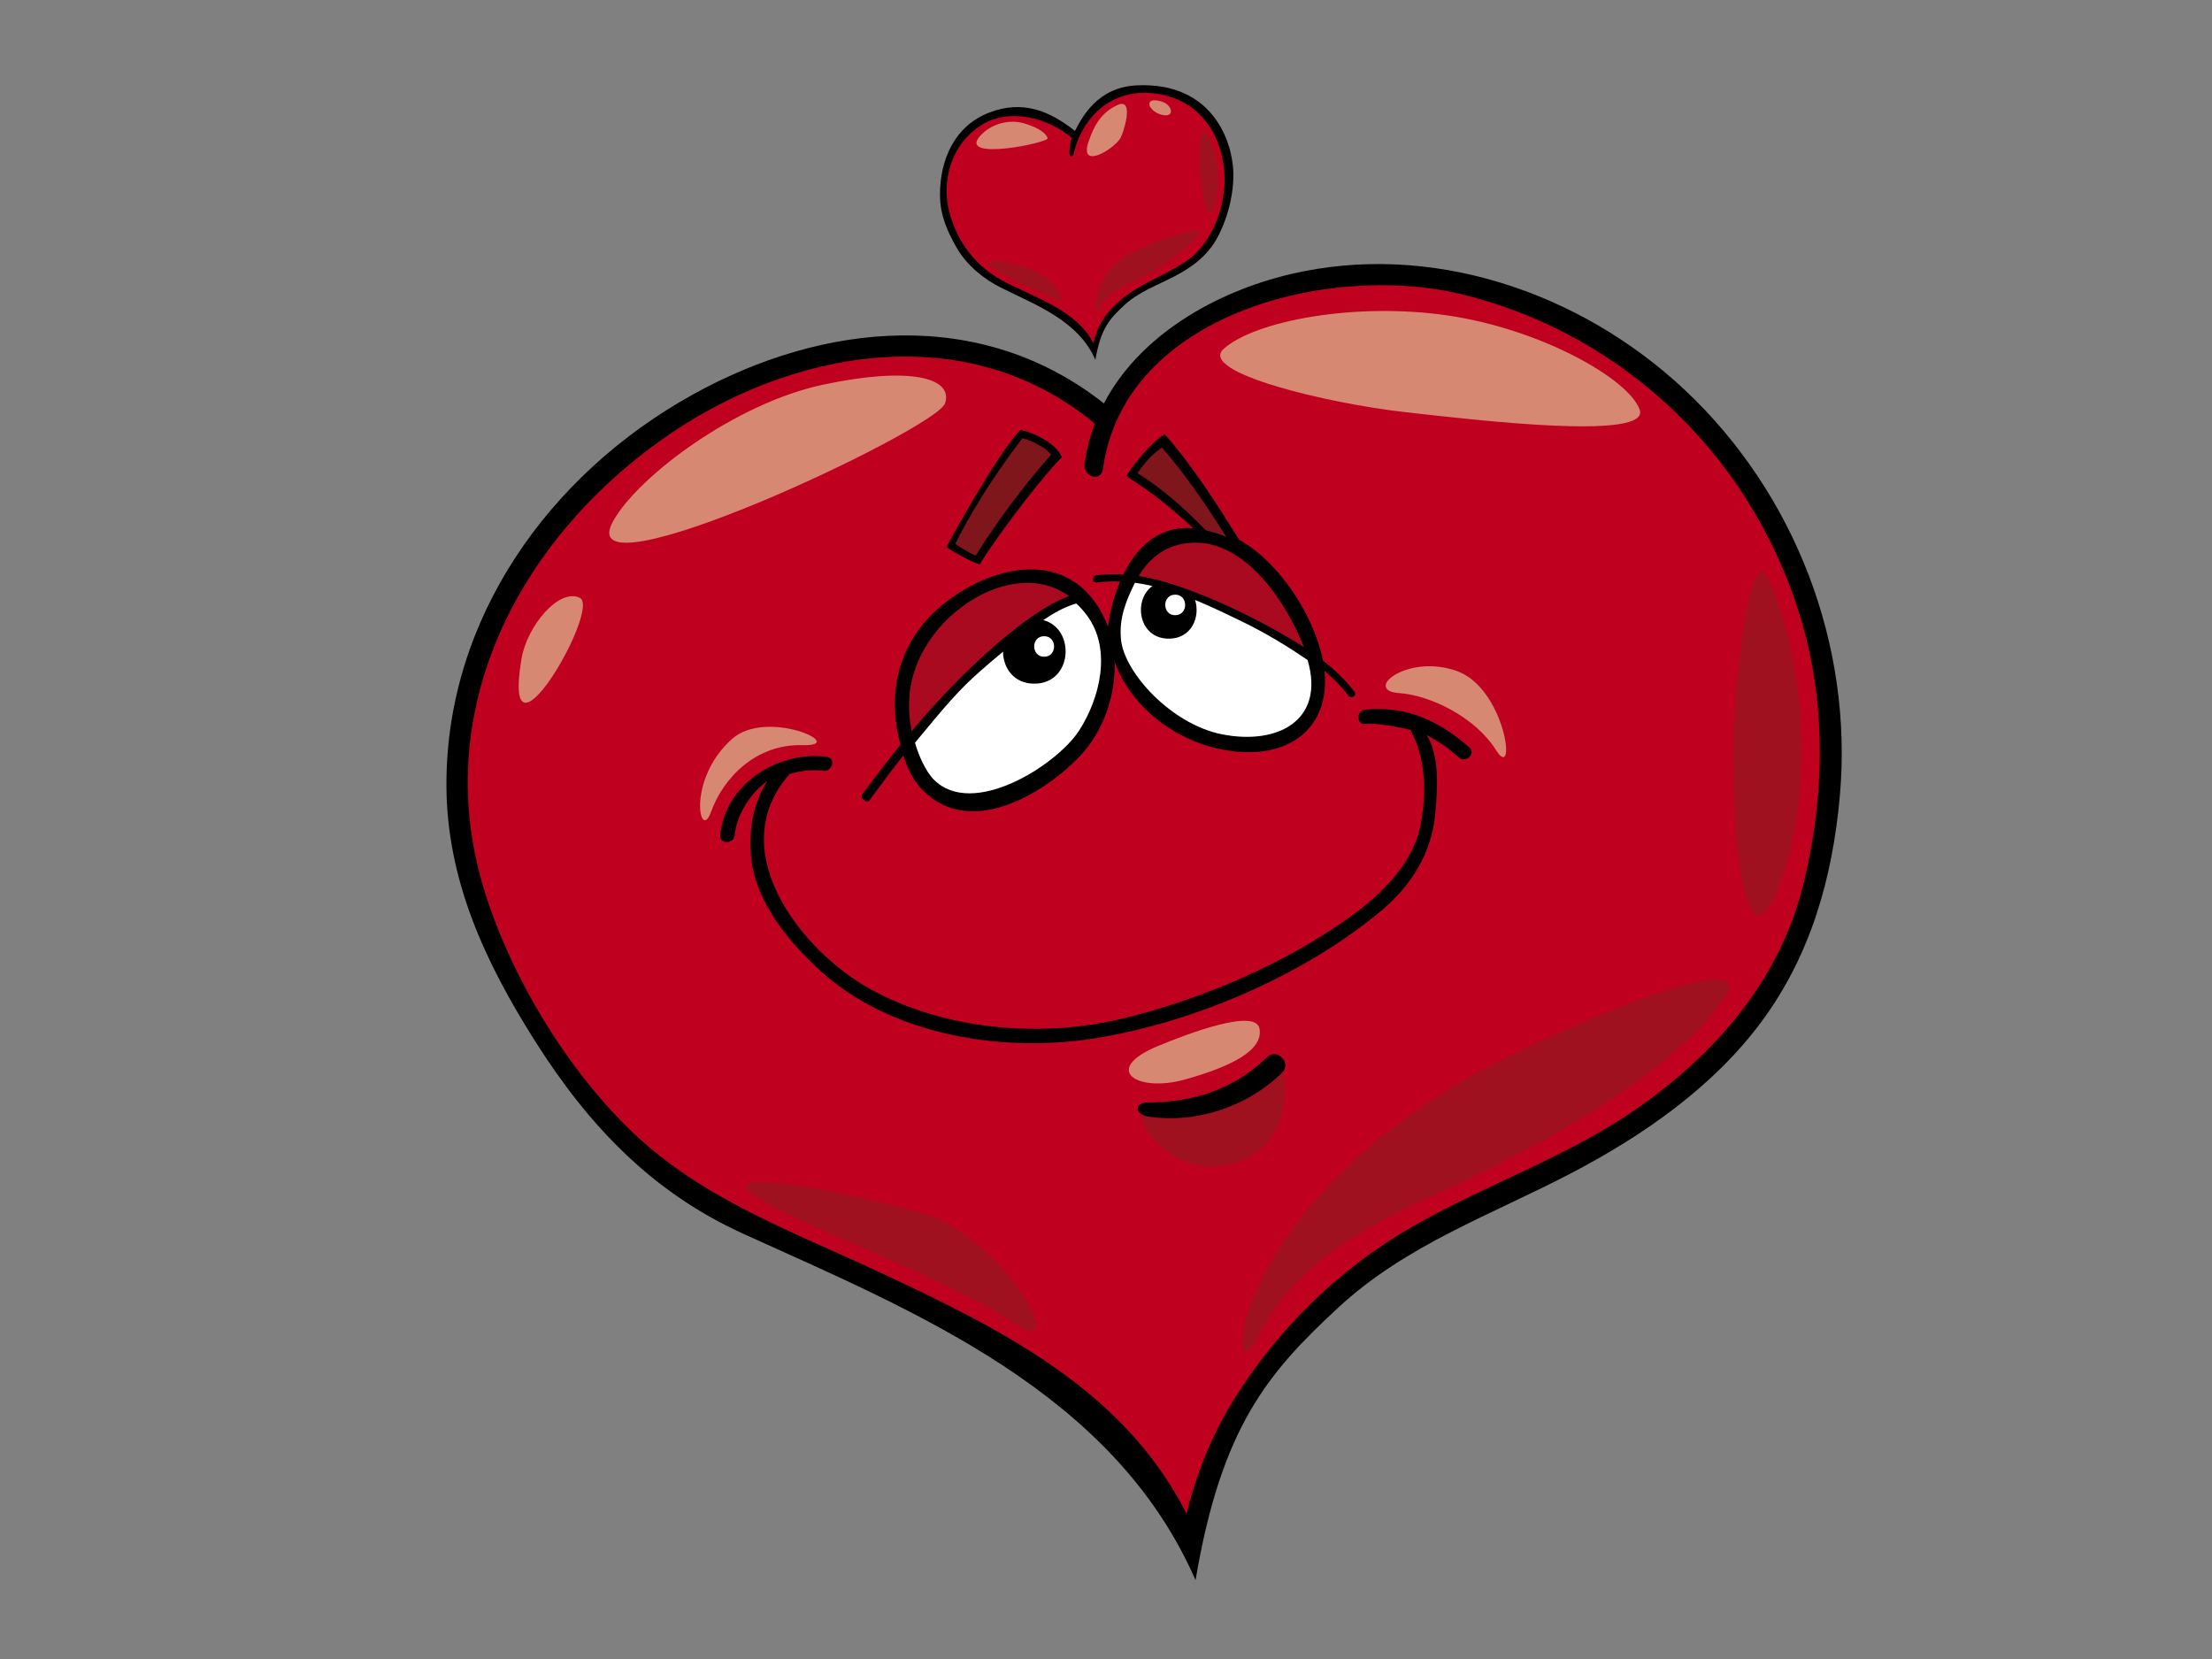 <?xml version="1.0" encoding="utf-8"?>
<!-- Generator: Adobe Illustrator 17.0.0, SVG Export Plug-In . SVG Version: 6.00 Build 0)  -->
<!DOCTYPE svg PUBLIC "-//W3C//DTD SVG 1.1//EN" "http://www.w3.org/Graphics/SVG/1.1/DTD/svg11.dtd">
<svg version="1.1" id="Layer_1" xmlns="http://www.w3.org/2000/svg" xmlns:xlink="http://www.w3.org/1999/xlink" x="0px" y="0px"
	 width="800px" height="600px" viewBox="0 0 800 600" enable-background="new 0 0 800 600" xml:space="preserve">
<rect x="0" y="0" width="800" height="600" fill="#808080" stroke="none"/>
<g>
	<path d="M609.27,140.978c-37.75-35.429-91.842-53.837-142.694-41.797c-27.032,6.4-54.444,22.086-67.338,46.723
		c-44.301-34.982-101.262-29.536-148.808-3.14c-51.678,28.69-88.943,80.634-88.977,140.834
		c-0.019,34.52,14.073,64.535,32.135,93.048c19.342,30.527,42.247,54.603,75.297,69.599
		c61.73,28.005,133.776,57.081,163.499,125.249c9.369-55.57,26.306-75.114,51.519-98.494c24.699-22.9,55.387-33.54,84.661-48.866
		c25.702-13.46,50.997-30.998,68.448-54.551c17.856-24.097,25.74-52.057,28.385-81.646
		C670.287,233.251,649.204,178.452,609.27,140.978z"/>
	<path fill="#C0001F" d="M652.381,319.173c-8.263,34.157-30.48,60.469-58.6,80.537c-26.039,18.573-56.215,28.432-83.643,44.313
		c-26.145,15.133-48.332,36.993-64.184,62.641c-7.78,12.594-13.321,26.482-16.812,40.841
		c-22.878-45.313-67.884-67.278-112.913-88.24c-30.563-14.23-62.195-25.801-87.085-49.41c-24.346-23.098-45.23-57.887-54.625-89.985
		c-18.617-63.596,13.284-124.359,64.836-160.894c46.271-32.796,110.066-44.282,156.54-5.825c0.022,0.018,0.046,0.028,0.071,0.049
		c-1.722,4.533-2.985,9.321-3.682,14.384c-0.681,4.929,5.916,6.981,6.599,2.004c7.758-56.314,82.251-74.633,129.425-63.227
		c60.399,14.605,107.458,61.142,123.948,120.736C660.563,257.142,659.669,289.055,652.381,319.173z"/>
	<path d="M411.092,30.876c-14.125,0.667-19.651,11.363-22.328,16.476c-9.19-7.258-18.877-11.332-31.081-6.598
		c-12.593,4.885-17.722,17.166-17.729,29.655c-0.004,7.162,2.584,13.262,6.113,19.31c3.927,6.725,10.222,11.48,16.177,14.435
		c12.6,6.251,27.755,11.843,33.921,25.986c1.944-11.529,5.3-14.987,10.534-19.837c5.123-4.752,11.988-7.182,18.059-10.363
		c5.334-2.792,9.853-5.881,13.475-10.768c3.702-4.999,8.142-15.957,7.816-26.922C445.724,51.284,438.666,29.571,411.092,30.876z"/>
	<path fill="#C0001F" d="M430.308,93.514c-5.3,3.993-12.32,6.883-18.011,10.179c-5.423,3.14-14.84,9.549-16.8,20.471
		c-4.748-9.4-15.584-14.414-24.927-18.762c-6.337-2.953-11.216-5.043-16.38-9.942c-5.052-4.791-8.551-10.844-10.502-17.502
		c-3.862-13.195,0.969-27.038,12.429-33.403c9.381-5.211,22.749-2.076,31.528,5.319c-0.379,0.727-0.995,4.016-0.838,5.916
		c0.087,1.028,1.178,0.934,1.426-0.079c3.563-14.534,14.486-23.108,27.836-22.072c14.784,1.146,23.974,11.219,26.29,25.029
		C444.884,73.735,437.802,87.868,430.308,93.514z"/>
	<path d="M531.368,270.262c-11.13-9.678-22.616-15.01-37.585-13.648c-3.318,0.301-3.348,5.517,0,5.21
		c4.72-0.429,12.223,1.209,16.258,2.107c3.833,6.908,6.823,17.99,3.805,34.009c-2.729,14.498-14.268,25.516-25.716,33.751
		c-23.424,16.857-53.137,29.499-80.962,36.421c-29.846,7.425-64.813,4.666-91.985-10.153
		c-25.367-13.835-54.036-50.424-29.612-78.006c3.988-1.249,8.173-1.718,12.169-1.181c3.284,0.445,4.702-4.575,1.384-5.022
		c-5.345-0.722-10.831-0.095-15.938,1.621c-0.108,0.033-0.214,0.045-0.317,0.096c-11.631,4.023-21.202,13.783-22.371,26.562
		c-0.307,3.348,4.906,3.32,5.21,0c0.667-7.29,5.788-15.29,11.721-19.49c-4.031,6.513-6.822,15.199-5.831,26.915
		c1.397,16.515,13.425,30.87,24.707,41.277c25.692,23.698,65.901,30.128,99.47,24.822c35.895-5.677,76.077-22.9,104.057-46.409
		c10.521-8.835,17.898-20.645,19.203-34.508c0.816-8.674,1.797-20.905-3.034-28.766c4.017,2.029,7.85,4.743,11.682,8.076
		C530.206,276.14,533.912,272.47,531.368,270.262z"/>
	<path d="M489.919,250.251c-3.237-4.289-7.177-7.999-11.474-11.343c-2.885-15.376-15.271-35.349-30.253-43.669
		c-8.072-12.876-16.887-26.778-26.967-38.208c-4.758,2.776-12.032,11.765-13.881,15.204c8.16,4.973,17.342,12.294,24.225,18.848
		c-0.06-0.006-0.123-0.022-0.187-0.027c-12.054-1.077-20.177,6.684-25.114,16.712c-3.209-0.178-6.452-0.12-9.746,0.274
		c-1.644,0.198-1.668,2.807,0,2.606c2.903-0.349,5.755-0.422,8.579-0.313c-2.25,5.287-3.694,11.014-4.414,16.322
		c-1.146-3.146-2.679-6.161-4.684-8.93c-14.311-19.77-40.305-11.501-55.732,1.505c-15.882,13.391-19.543,32.191-14.576,50.083
		c-4.761,5.871-9.337,11.894-13.842,17.929c-1.005,1.346,1.687,3.457,2.679,2.127c4.088-5.479,7.869-10.83,12.163-16.132
		c1.598,4.782,3.412,8.994,7.141,12.693c18.113,17.981,45.369-0.578,56.45-12.161c8.859-9.256,13.251-22.29,12.822-34.567
		c5.822,16.973,24.135,31.149,45.041,32.701c20.414,1.516,32.843-10.464,30.859-29.294c3.223,2.712,6.178,5.66,8.66,8.952
		C488.668,252.89,490.932,251.591,489.919,250.251z"/>
	<path fill="#A90A20" d="M338.693,228.289c11.561-14.335,32.862-23.635,47.894-12.691c-15.024,5.43-39.134,27.499-56.85,48.849
		C327.135,252.077,329.537,239.642,338.693,228.289z"/>
	<path fill="#FFFFFF" d="M377.626,230.085c4.794,0,4.794,7.435,0,7.435C372.834,237.52,372.834,230.085,377.626,230.085z"/>
	<path fill="#FFFFFF" d="M390.303,264.181c-8.031,12.464-38.566,32.03-52.622,17.72c-2.921-2.977-5.48-8.735-6.755-13.288
		c6.798-8.096,13.577-16.809,21.443-23.956c3.374-3.069,6.861-6.038,10.38-8.967c0.068,5.81,3.833,11.564,11.325,11.564
		c13.934,0,14.996-19.868,3.249-22.996c3.731-2.543,7.701-4.765,11.917-6.004c1.434,1.323,2.8,2.839,4.065,4.59
		C402.15,235.057,397.745,252.634,390.303,264.181z"/>
	<path fill="#7E161C" d="M411.38,171.127c2.574-3.784,5.278-6.885,8.861-9.275c8.775,10.054,16.164,21.081,23.283,32.326
		c-2.407-1.017-4.883-1.821-7.423-2.374c-0.002-0.002-0.002-0.005-0.002-0.007C428.229,183.736,420.572,176.826,411.38,171.127z"/>
	<path fill="#A90A20" d="M431.382,196.267c19.2-0.752,34.038,21.83,40.212,37.778c-18.507-11.703-43.892-23.336-59.78-25.722
		C415.905,201.534,422.196,196.628,431.382,196.267z"/>
	<path fill="#FFFFFF" d="M425.026,222.499c-4.794,0-4.794-7.434,0-7.434C429.818,215.064,429.818,222.499,425.026,222.499z"/>
	<path fill="#FFFFFF" d="M441.826,265.546c-18.132-3.642-35.065-22.084-36.383-34.061c-0.862-7.845,1.885-14.423,5.026-20.715
		c2.123,0.277,4.222,0.695,6.305,1.17c-7.059,5.043-5.092,19.045,5.933,19.045c8.289,0,11.452-7.924,9.514-14.002
		c5.973,2.454,11.835,5.305,17.626,8.126c7.611,3.711,15.719,8.538,23.069,13.624C479.323,260.487,462.164,269.623,441.826,265.546z
		"/>
	<path d="M384.075,165.362c-2.115-5.291-10.922-9.084-14.941-9.918c-6.875,6.477-23.928,36.755-26.837,42.438
		c3.041,2.117,9.783,5.687,12.03,6.216C362.482,190.949,379.182,169.855,384.075,165.362z"/>
	<path fill="#7E161C" d="M352.856,200.984c-2.892-1.381-5.139-2.705-7.359-4.317c10.283-20.598,24.249-38.098,24.297-38.178
		c1.857,0.426,7.669,2.642,10.398,5.914C370.113,175.85,360.953,188.057,352.856,200.984z"/>
	<path fill="#A01120" d="M406.713,92.834c5.598-3.666,27.88-12.031,26.705-8.511c-1.176,3.523-11.593,12.032-21.716,16.581
		c-10.122,4.549-13.057,7.923-14.377,11.297C396.004,115.576,393.949,101.196,406.713,92.834z"/>
	<path fill="#A01120" d="M433.857,60.995c-0.528-4.231-0.292-16.139,2.496-12.617c2.788,3.52,6.013,16.726,2.933,25.676
		C436.204,83.003,434.883,69.213,433.857,60.995z"/>
	<path fill="#A01120" d="M358.443,96.355c2.915,2.186,9.393,5.869,13.938,7.63c4.549,1.76,8.362,3.52,10.417,4.842
		c2.053,1.321,1.027-5.87-7.334-10.125C367.099,94.447,353.747,92.834,358.443,96.355z"/>
	<path fill="#A01120" d="M416.66,400.923c5.382,0.109,18.116,0.512,27.557-5.105c9.442-5.612,14.288-9.951,16.841-13.521
		c2.552-3.574,11.226,28.319-12.757,37.759C424.317,429.5,404.416,400.665,416.66,400.923z"/>
	<path d="M458.182,382.394c-11.676,11.458-26.784,16.381-42.956,16.317c-5.042-0.024-4.945,4.327,0.034,5.105
		c16.476,2.587,35.335-3.026,48.447-15.89C467.311,384.392,461.781,378.865,458.182,382.394z"/>
	<path fill="#A01120" d="M526.67,392.301c25.12-15.241,110.163-52.593,97.372-31.981c-12.796,20.608-51.884,47.617-102.347,70.356
		c-50.459,22.747-58.987,38.383-68.225,55.437C444.23,503.172,443.52,442.759,526.67,392.301z"/>
	<path fill="#A01120" d="M626.882,268.634c0.544-22.836,6.037-74.342,12.792-58.989c15.636,35.535,14.925,83.863,2.842,113.005
		C630.436,351.791,626.171,298.484,626.882,268.634z"/>
	<path fill="#A01120" d="M283.608,438.496c19.703,9.681,63.964,27.01,83.862,40.51c19.902,13.501-4.263-31.981-34.823-40.51
		C302.086,429.971,243.097,418.594,283.608,438.496z"/>
	<path fill="#D78872" d="M393.802,50.885c1.543-4.335,3.868-9.938,10.308-12.882c6.44-2.945,2.119,10.292,1.102,11.962
		C402.636,54.198,389.939,61.742,393.802,50.885z"/>
	<path fill="#D78872" d="M420.121,36.714c3.981,1.183,4.97,6.073,0,4.785C415.151,40.21,413.31,34.689,420.121,36.714z"/>
	<path fill="#D78872" d="M354.418,49.229c3.878-4.408,10.489-6.259,16.011-4.603c5.521,1.658,7.915,3.682,8.469,5.338
		C379.447,51.622,346.32,58.431,354.418,49.229z"/>
	<path fill="#D78872" d="M418.803,378.301c10.552-4.359,35.377-13.875,36.721-6.265c1.346,7.61-9.405,13.432-26.866,18.355
		C411.193,395.319,398.204,386.814,418.803,378.301z"/>
	<path fill="#D78872" d="M221.769,188.433c9.173-16.358,44.335-42.541,75.679-49.258c31.347-6.717,47.468-2.687,44.333,6.717
		C338.646,155.295,205.2,217.988,221.769,188.433z"/>
	<path fill="#D78872" d="M442.538,126.189c11.158-10.095,47.468-17.018,81.055-12.091c33.583,4.925,65.379,22.84,69.409,34.033
		c4.029,11.195-57.321,4.031-85.084,0.895C480.153,145.892,433.134,134.697,442.538,126.189z"/>
	<path fill="#D78872" d="M506.123,250.679c10.874,0.724,27.318,8.508,34.93,20.598c7.612,12.091,3.584-22.39-14.329-28.659
		C508.812,236.348,492.691,249.782,506.123,250.679z"/>
	<path fill="#D78872" d="M257.145,293.668c4.423-12.282,16.121-24.629,33.138-24.181c17.016,0.448-12.946-13.459-25.525-2.239
		C248.19,282.026,253.117,304.862,257.145,293.668z"/>
	<path fill="#D78872" d="M188.632,238.14c1.981-11.655,13.433-25.525,21.046-21.942C217.64,219.942,181.019,282.921,188.632,238.14z
		"/>
</g>
</svg>
